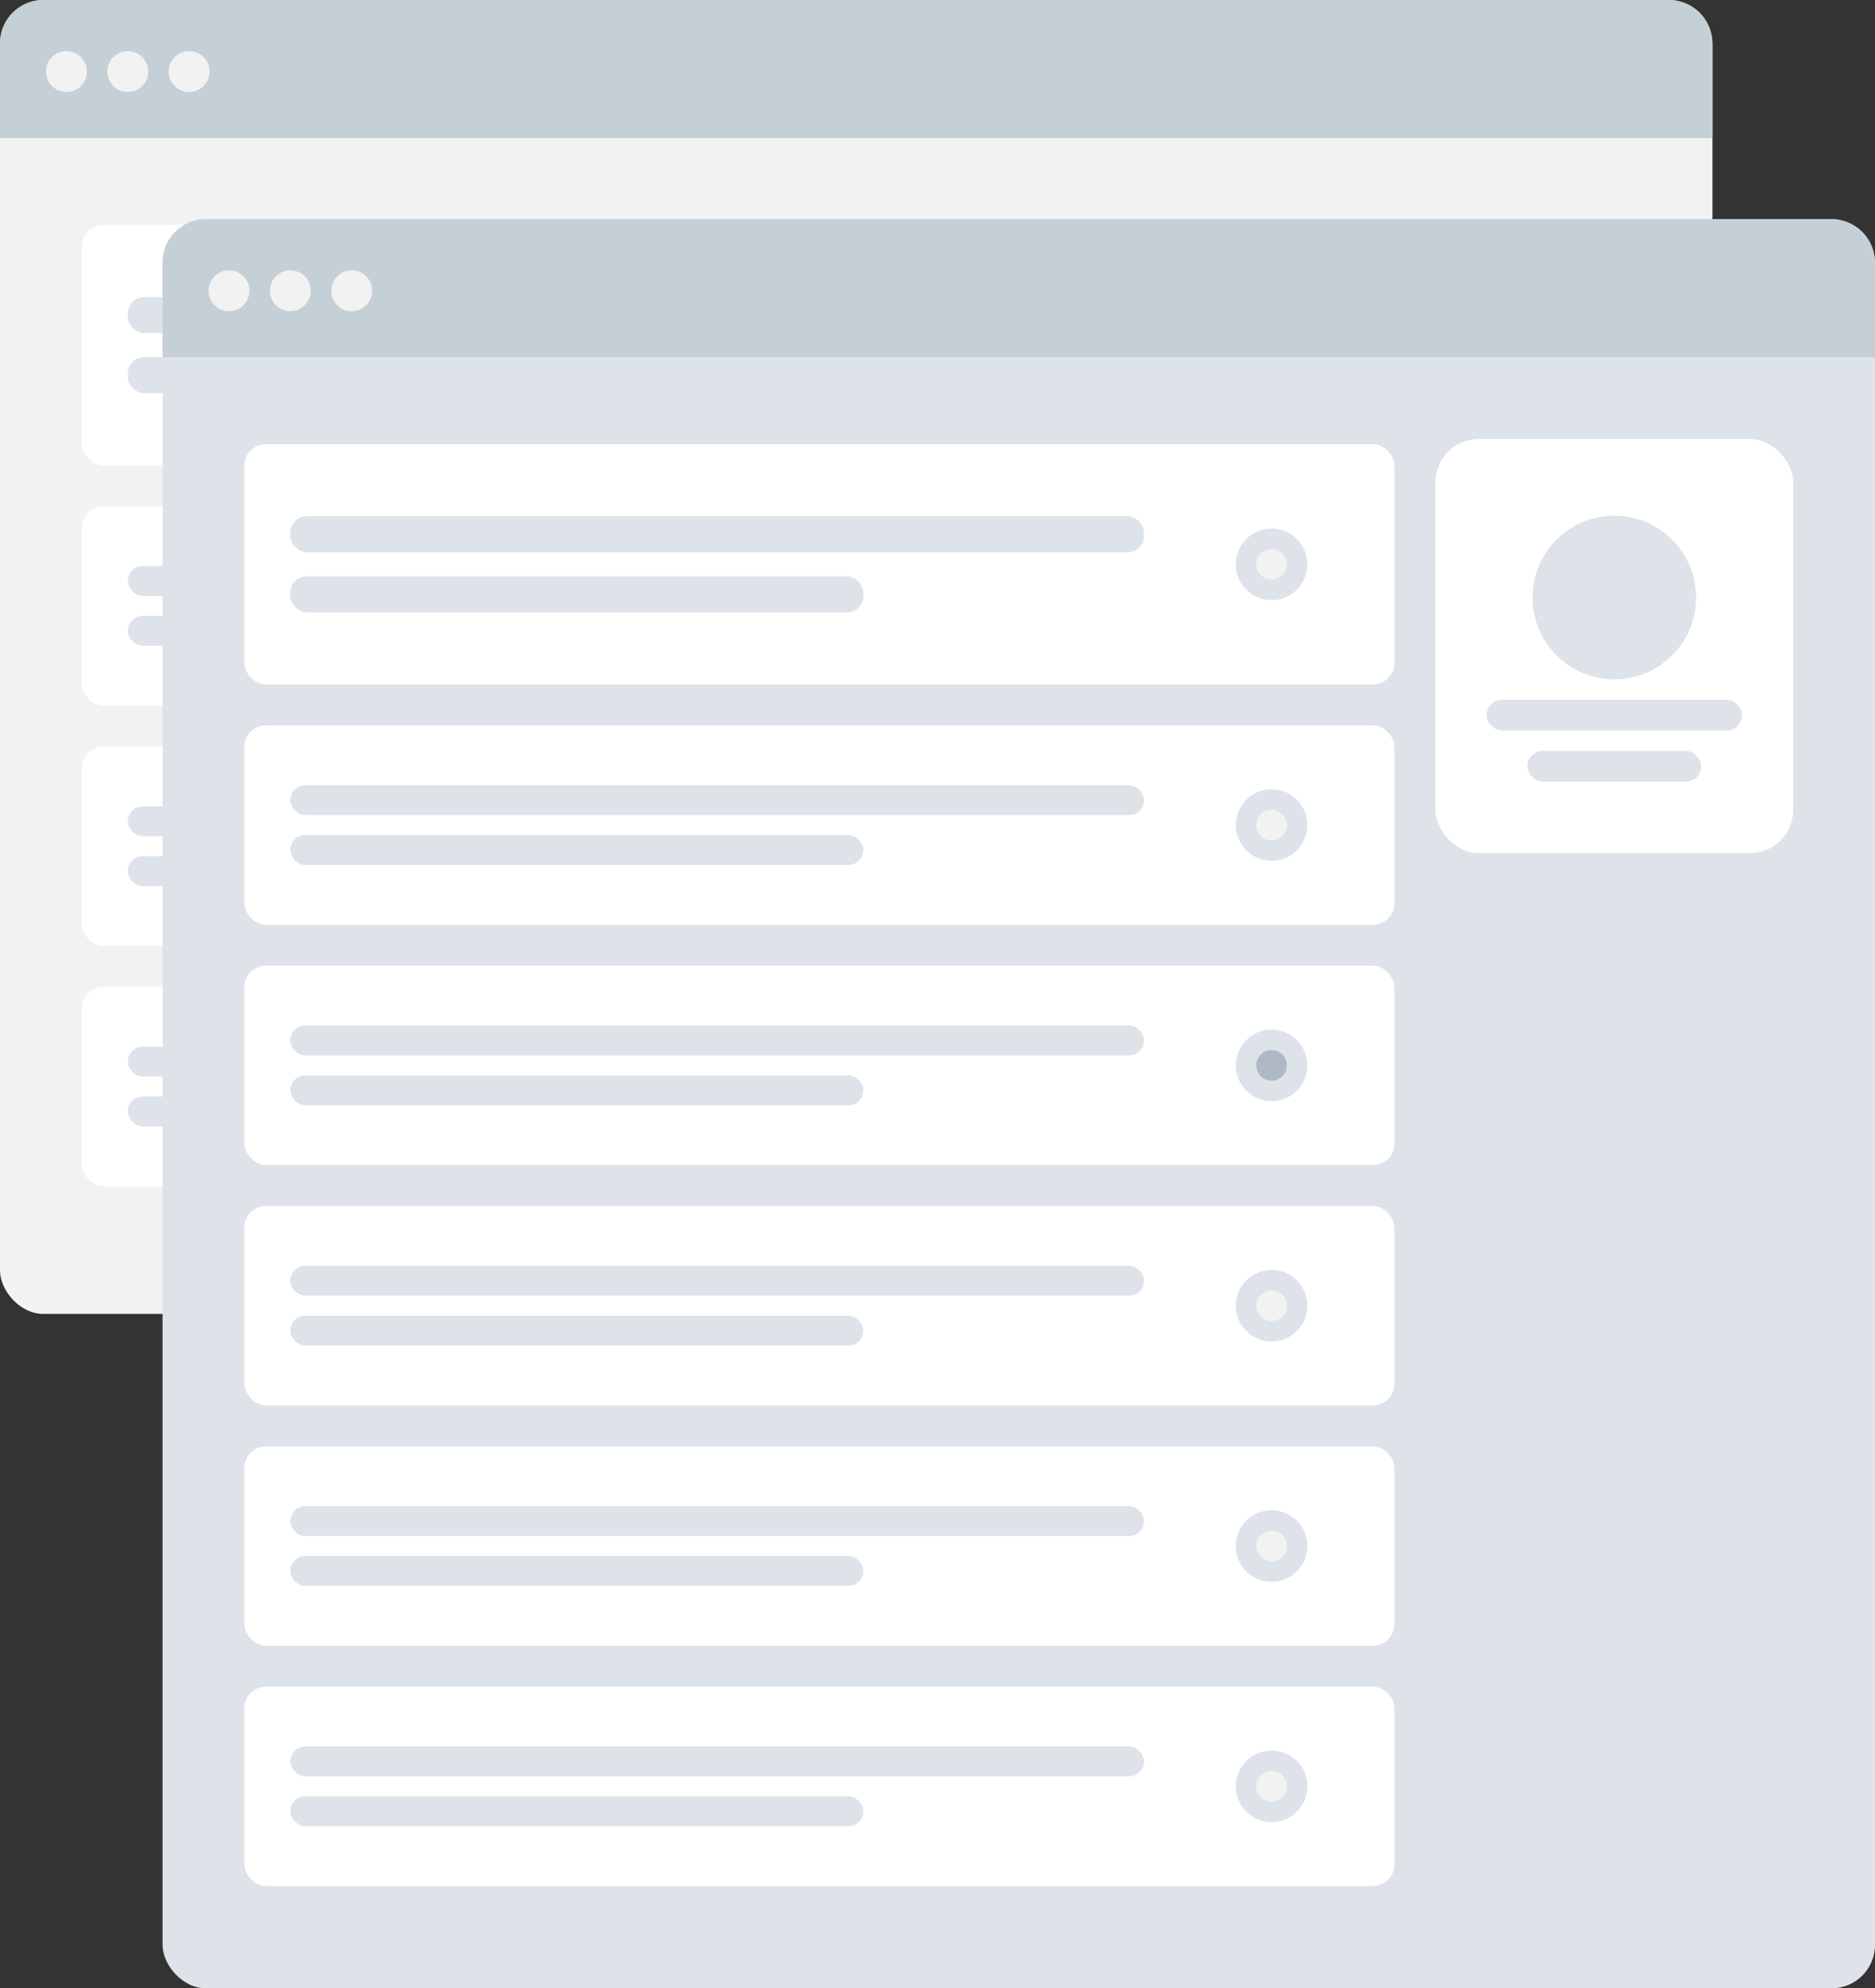 <svg xmlns="http://www.w3.org/2000/svg" width="346.062" height="366.881" viewBox="0 0 346.062 366.881">
  <rect x="0" y="0" width="346.062" height="366.881" fill="#333333" stroke="none"/>
  <g id="Group_77" data-name="Group 77" transform="translate(-150.5 -91.56)">
    <g id="Web" transform="translate(150.5 91.56)">
      <rect id="Container" width="316.062" height="242.44" rx="8" fill="#f2f2f2"/>
      <rect id="Background" width="66.043" height="76.421" rx="8" transform="translate(234.924 40.569)" fill="#fff"/>
      <g id="Profile_Info" data-name="Profile Info" transform="translate(244.359 54.721)">
        <circle id="Avatar" cx="15.096" cy="15.096" r="15.096" transform="translate(8.491)" fill="#dde3e9"/>
        <rect id="Name" width="47.173" height="5.661" rx="2.83" transform="translate(0 33.965)" fill="#dde3e9"/>
        <rect id="Name-2" data-name="Name" width="32.078" height="5.661" rx="2.83" transform="translate(7.548 43.4)" fill="#dde3e9"/>
      </g>
      <path id="Header" d="M8,0H308.062a8,8,0,0,1,8,8V25.474a0,0,0,0,1,0,0H0a0,0,0,0,1,0,0V8A8,8,0,0,1,8,0Z" fill="#c5cfd6"/>
      <g id="Buttons" transform="translate(8.491 9.435)">
        <circle id="buttons-2" data-name="buttons" cx="3.774" cy="3.774" r="3.774" fill="#f2f2f2"/>
        <circle id="buttons-3" data-name="buttons" cx="3.774" cy="3.774" r="3.774" transform="translate(11.322)" fill="#f2f2f2"/>
        <circle id="buttons-4" data-name="buttons" cx="3.774" cy="3.774" r="3.774" transform="translate(22.643)" fill="#f2f2f2"/>
      </g>
      <g id="Components" transform="translate(234.924 124.538)">
        <rect id="Background-2" data-name="Background" width="66.043" height="183.033" rx="8" fill="#fff"/>
        <g id="Rows" transform="translate(16.982 16.982)">
          <rect id="Data" width="32.078" height="24.53" rx="4" fill="#dde3e9"/>
          <rect id="Data-2" data-name="Data" width="32.078" height="23.587" rx="4" transform="translate(0 32.078)" fill="#afb9c5"/>
          <rect id="Data-3" data-name="Data" width="32.078" height="23.587" rx="4" transform="translate(0 63.212)" fill="#dde3e9"/>
          <rect id="Data-4" data-name="Data" width="32.078" height="23.587" rx="4" transform="translate(0 125.481)" fill="#dde3e9"/>
          <rect id="Data-5" data-name="Data" width="32.078" height="23.587" rx="4" transform="translate(0 94.347)" fill="#c5cfd6"/>
        </g>
      </g>
      <g id="Rows-2" data-name="Rows" transform="translate(15.096 41.513)">
        <g id="Row">
          <rect id="Container-2" data-name="Container" width="212.281" height="44.343" rx="4" fill="#fff"/>
          <g id="Text_Stuff" data-name="Text Stuff" transform="translate(8.491 13.303)">
            <rect id="Label" width="157.559" height="6.651" rx="3" fill="#dde3e9"/>
            <rect id="Label-2" data-name="Label" width="105.759" height="6.651" rx="3" transform="translate(0 11.086)" fill="#dde3e9"/>
          </g>
          <g id="Check" transform="translate(182.99 15.567)">
            <circle id="Background-3" data-name="Background" cx="6.604" cy="6.604" r="6.604" fill="#dde3e9"/>
            <circle id="Indicator" cx="2.83" cy="2.83" r="2.83" transform="translate(3.774 3.774)" fill="#f2f2f2"/>
          </g>
        </g>
        <g id="Row-2" data-name="Row" transform="translate(0 51.891)">
          <rect id="Container-3" data-name="Container" width="212.281" height="36.795" rx="4" fill="#fff"/>
          <g id="Text_Stuff-2" data-name="Text Stuff" transform="translate(8.491 11.039)">
            <rect id="Label-3" data-name="Label" width="157.559" height="5.519" rx="2.76" fill="#dde3e9"/>
            <rect id="Label-4" data-name="Label" width="105.759" height="5.519" rx="2.76" transform="translate(0 9.199)" fill="#dde3e9"/>
          </g>
          <g id="Check-2" data-name="Check" transform="translate(182.99 11.793)">
            <circle id="Background-4" data-name="Background" cx="6.604" cy="6.604" r="6.604" fill="#dde3e9"/>
            <circle id="Indicator-2" data-name="Indicator" cx="2.83" cy="2.83" r="2.83" transform="translate(3.774 3.774)" fill="#f2f2f2"/>
          </g>
        </g>
        <g id="Row-3" data-name="Row" transform="translate(0 96.234)">
          <rect id="Container-4" data-name="Container" width="212.281" height="36.795" rx="4" fill="#fff"/>
          <g id="Text_Stuff-3" data-name="Text Stuff" transform="translate(8.491 11.039)">
            <rect id="Label-5" data-name="Label" width="157.559" height="5.519" rx="2.76" fill="#dde3e9"/>
            <rect id="Label-6" data-name="Label" width="105.759" height="5.519" rx="2.76" transform="translate(0 9.199)" fill="#dde3e9"/>
          </g>
          <g id="Check-3" data-name="Check" transform="translate(182.99 11.793)">
            <circle id="Background-5" data-name="Background" cx="6.604" cy="6.604" r="6.604" fill="#dde3e9"/>
            <circle id="Indicator-3" data-name="Indicator" cx="2.83" cy="2.83" r="2.83" transform="translate(3.774 3.774)" fill="#afb9c5"/>
          </g>
        </g>
        <g id="Row-4" data-name="Row" transform="translate(0 140.577)">
          <rect id="Container-5" data-name="Container" width="212.281" height="36.795" rx="4" fill="#fff"/>
          <g id="Text_Stuff-4" data-name="Text Stuff" transform="translate(8.491 11.039)">
            <rect id="Label-7" data-name="Label" width="157.559" height="5.519" rx="2.76" fill="#dde3e9"/>
            <rect id="Label-8" data-name="Label" width="105.759" height="5.519" rx="2.76" transform="translate(0 9.199)" fill="#dde3e9"/>
          </g>
          <g id="Check-4" data-name="Check" transform="translate(182.99 11.793)">
            <circle id="Background-6" data-name="Background" cx="6.604" cy="6.604" r="6.604" fill="#dde3e9"/>
            <circle id="Indicator-4" data-name="Indicator" cx="2.83" cy="2.83" r="2.83" transform="translate(3.774 3.774)" fill="#f2f2f2"/>
          </g>
        </g>
      </g>
    </g>
    <g id="Web-2" data-name="Web" transform="translate(180.5 132)">
      <rect id="Container-6" data-name="Container" width="316.062" height="326.44" rx="8" fill="#dde3e9"/>
      <rect id="Background-7" data-name="Background" width="66.043" height="76.421" rx="8" transform="translate(234.924 40.569)" fill="#fff"/>
      <g id="Profile_Info-2" data-name="Profile Info" transform="translate(244.359 54.721)">
        <circle id="Avatar-2" data-name="Avatar" cx="15.096" cy="15.096" r="15.096" transform="translate(8.491)" fill="#dde3e9"/>
        <rect id="Name-3" data-name="Name" width="47.173" height="5.661" rx="2.83" transform="translate(0 33.965)" fill="#dde3e9"/>
        <rect id="Name-4" data-name="Name" width="32.078" height="5.661" rx="2.83" transform="translate(7.548 43.4)" fill="#dde3e9"/>
      </g>
      <path id="Header-2" data-name="Header" d="M8,0H308.062a8,8,0,0,1,8,8V25.474a0,0,0,0,1,0,0H0a0,0,0,0,1,0,0V8A8,8,0,0,1,8,0Z" fill="#c5cfd6"/>
      <g id="Buttons-5" data-name="Buttons" transform="translate(8.491 9.435)">
        <circle id="buttons-6" data-name="buttons" cx="3.774" cy="3.774" r="3.774" fill="#f2f2f2"/>
        <circle id="buttons-7" data-name="buttons" cx="3.774" cy="3.774" r="3.774" transform="translate(11.322)" fill="#f2f2f2"/>
        <circle id="buttons-8" data-name="buttons" cx="3.774" cy="3.774" r="3.774" transform="translate(22.643)" fill="#f2f2f2"/>
      </g>
      <g id="Rows-3" data-name="Rows" transform="translate(15.096 41.513)">
        <g id="Row-5" data-name="Row">
          <rect id="Container-7" data-name="Container" width="212.281" height="44.343" rx="4" fill="#fff"/>
          <g id="Text_Stuff-5" data-name="Text Stuff" transform="translate(8.491 13.303)">
            <rect id="Label-9" data-name="Label" width="157.559" height="6.651" rx="3" fill="#dde3e9"/>
            <rect id="Label-10" data-name="Label" width="105.759" height="6.651" rx="3" transform="translate(0 11.086)" fill="#dde3e9"/>
          </g>
          <g id="Check-5" data-name="Check" transform="translate(182.99 15.567)">
            <circle id="Background-8" data-name="Background" cx="6.604" cy="6.604" r="6.604" fill="#dde3e9"/>
            <circle id="Indicator-5" data-name="Indicator" cx="2.83" cy="2.83" r="2.83" transform="translate(3.774 3.774)" fill="#f2f2f2"/>
          </g>
        </g>
        <g id="Row-6" data-name="Row" transform="translate(0 51.891)">
          <rect id="Container-8" data-name="Container" width="212.281" height="36.795" rx="4" fill="#fff"/>
          <g id="Text_Stuff-6" data-name="Text Stuff" transform="translate(8.491 11.039)">
            <rect id="Label-11" data-name="Label" width="157.559" height="5.519" rx="2.76" fill="#dde3e9"/>
            <rect id="Label-12" data-name="Label" width="105.759" height="5.519" rx="2.76" transform="translate(0 9.199)" fill="#dde3e9"/>
          </g>
          <g id="Check-6" data-name="Check" transform="translate(182.99 11.793)">
            <circle id="Background-9" data-name="Background" cx="6.604" cy="6.604" r="6.604" fill="#dde3e9"/>
            <circle id="Indicator-6" data-name="Indicator" cx="2.83" cy="2.83" r="2.83" transform="translate(3.774 3.774)" fill="#f2f2f2"/>
          </g>
        </g>
        <g id="Row-7" data-name="Row" transform="translate(0 96.234)">
          <rect id="Container-9" data-name="Container" width="212.281" height="36.795" rx="4" fill="#fff"/>
          <g id="Text_Stuff-7" data-name="Text Stuff" transform="translate(8.491 11.039)">
            <rect id="Label-13" data-name="Label" width="157.559" height="5.519" rx="2.76" fill="#dde3e9"/>
            <rect id="Label-14" data-name="Label" width="105.759" height="5.519" rx="2.76" transform="translate(0 9.199)" fill="#dde3e9"/>
          </g>
          <g id="Check-7" data-name="Check" transform="translate(182.99 11.793)">
            <circle id="Background-10" data-name="Background" cx="6.604" cy="6.604" r="6.604" fill="#dde3e9"/>
            <circle id="Indicator-7" data-name="Indicator" cx="2.83" cy="2.83" r="2.83" transform="translate(3.774 3.774)" fill="#afb9c5"/>
          </g>
        </g>
        <g id="Row-8" data-name="Row" transform="translate(0 229.263)">
          <rect id="Container-10" data-name="Container" width="212.281" height="36.795" rx="4" fill="#fff"/>
          <g id="Text_Stuff-8" data-name="Text Stuff" transform="translate(8.491 11.039)">
            <rect id="Label-15" data-name="Label" width="157.559" height="5.519" rx="2.76" fill="#dde3e9"/>
            <rect id="Label-16" data-name="Label" width="105.759" height="5.519" rx="2.76" transform="translate(0 9.199)" fill="#dde3e9"/>
          </g>
          <g id="Check-8" data-name="Check" transform="translate(182.99 11.793)">
            <circle id="Background-11" data-name="Background" cx="6.604" cy="6.604" r="6.604" fill="#dde3e9"/>
            <circle id="Indicator-8" data-name="Indicator" cx="2.83" cy="2.83" r="2.83" transform="translate(3.774 3.774)" fill="#f2f2f2"/>
          </g>
        </g>
        <g id="Row-9" data-name="Row" transform="translate(0 184.92)">
          <rect id="Container-11" data-name="Container" width="212.281" height="36.795" rx="4" fill="#fff"/>
          <g id="Text_Stuff-9" data-name="Text Stuff" transform="translate(8.491 11.039)">
            <rect id="Label-17" data-name="Label" width="157.559" height="5.519" rx="2.76" fill="#dde3e9"/>
            <rect id="Label-18" data-name="Label" width="105.759" height="5.519" rx="2.76" transform="translate(0 9.199)" fill="#dde3e9"/>
          </g>
          <g id="Check-9" data-name="Check" transform="translate(182.99 11.793)">
            <circle id="Background-12" data-name="Background" cx="6.604" cy="6.604" r="6.604" fill="#dde3e9"/>
            <circle id="Indicator-9" data-name="Indicator" cx="2.83" cy="2.83" r="2.83" transform="translate(3.774 3.774)" fill="#f2f2f2"/>
          </g>
        </g>
        <g id="Row-10" data-name="Row" transform="translate(0 140.577)">
          <rect id="Container-12" data-name="Container" width="212.281" height="36.795" rx="4" fill="#fff"/>
          <g id="Text_Stuff-10" data-name="Text Stuff" transform="translate(8.491 11.039)">
            <rect id="Label-19" data-name="Label" width="157.559" height="5.519" rx="2.76" fill="#dde3e9"/>
            <rect id="Label-20" data-name="Label" width="105.759" height="5.519" rx="2.76" transform="translate(0 9.199)" fill="#dde3e9"/>
          </g>
          <g id="Check-10" data-name="Check" transform="translate(182.99 11.793)">
            <circle id="Background-13" data-name="Background" cx="6.604" cy="6.604" r="6.604" fill="#dde3e9"/>
            <circle id="Indicator-10" data-name="Indicator" cx="2.83" cy="2.83" r="2.83" transform="translate(3.774 3.774)" fill="#f2f2f2"/>
          </g>
        </g>
      </g>
    </g>
  </g>
</svg>
